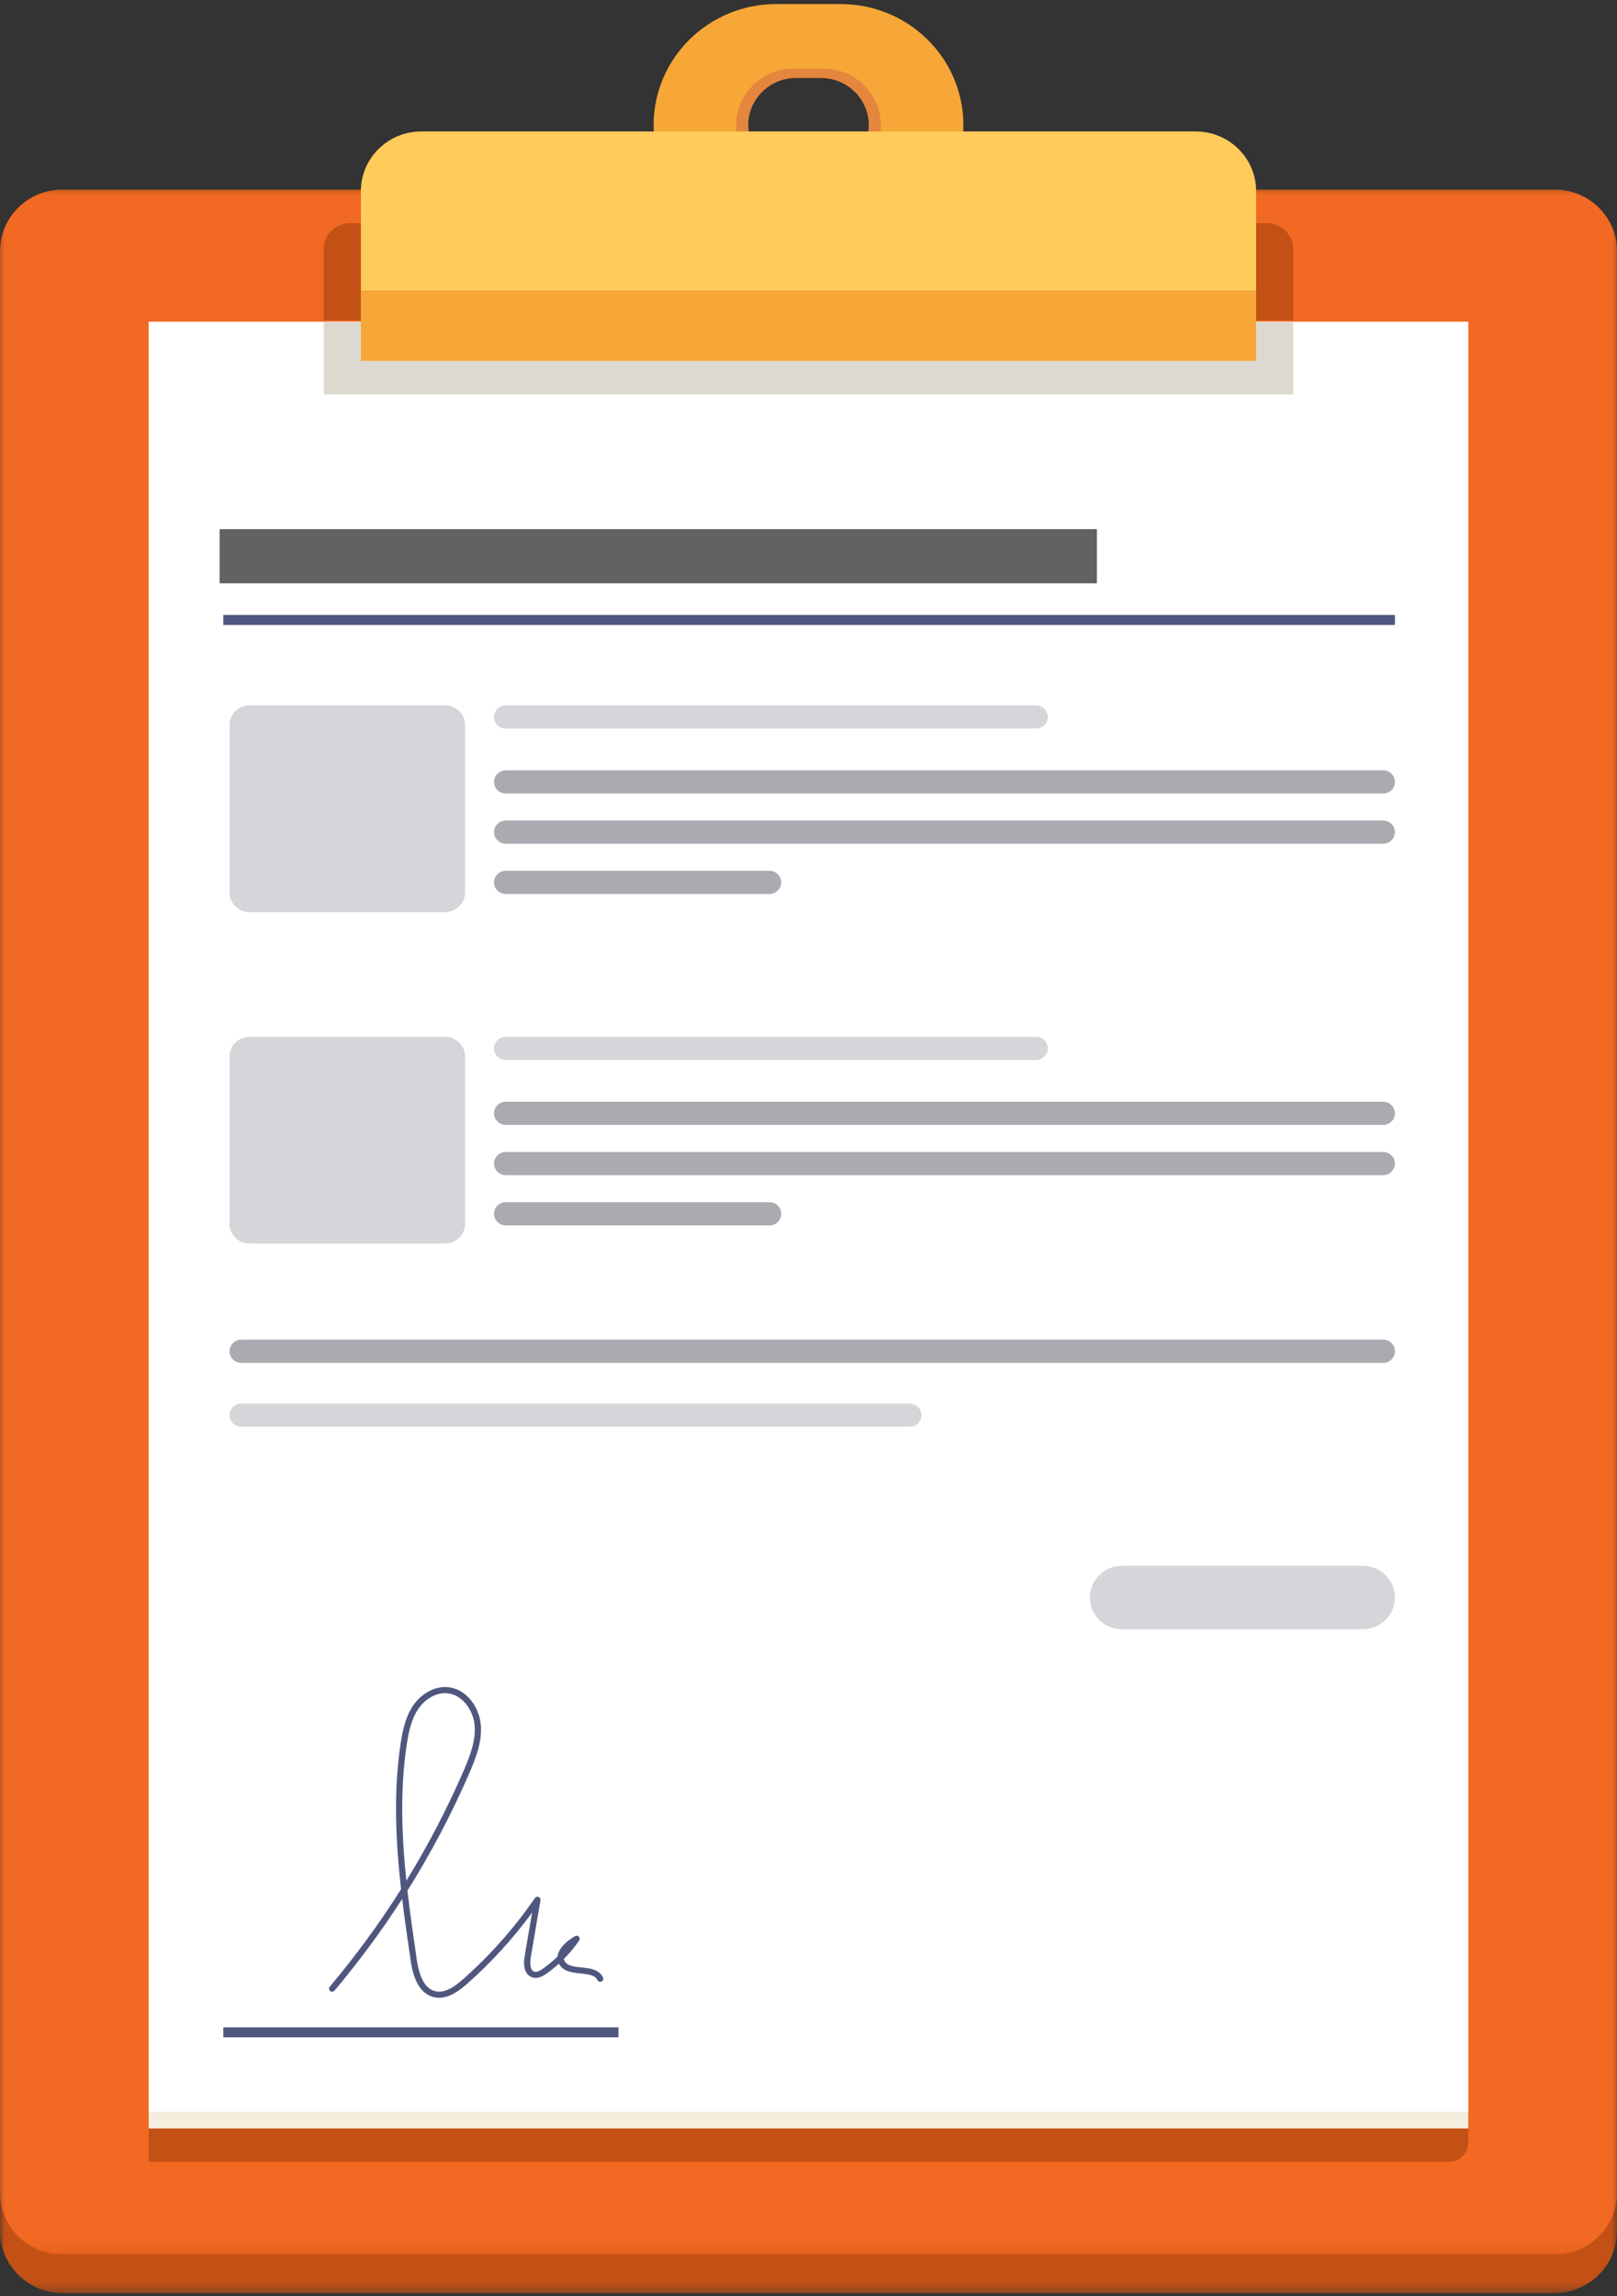 <?xml version="1.0" encoding="UTF-8"?>
<svg width="162px" height="230px" viewBox="0 0 162 230" version="1.1" xmlns="http://www.w3.org/2000/svg" xmlns:xlink="http://www.w3.org/1999/xlink">
    <rect x="0" y="0" width="162" height="230" fill="#333333" stroke="none"/>
    <!-- Generator: Sketch 59 (86127) - https://sketch.com -->
    <title>Group 52</title>
    <desc>Created with Sketch.</desc>
    <defs>
        <polygon id="path-1" points="0 0 162 0 162 210.706 0 210.706"></polygon>
        <polygon id="path-3" points="6.20689655e-05 -5.68434189e-14 162 -5.68434189e-14 162 206.827 6.20689655e-05 206.827"></polygon>
    </defs>
    <g id="web" stroke="none" stroke-width="1" fill="none" fill-rule="evenodd">
        <g id="2-Вторсырье" transform="translate(-1098, -1806)">
            <g id="Group-11" transform="translate(155, 1696)">
                <g id="Group-52" transform="translate(943, 110)">
                    <g id="Group-18">
                        <path d="M83.694,2.429 L78.306,2.429 C72.652,2.429 68.069,6.952 68.069,12.531 C68.069,18.11 72.652,22.633 78.306,22.633 L83.694,22.633 C89.348,22.633 93.931,18.11 93.931,12.531 C93.931,6.952 89.348,2.429 83.694,2.429 M82.258,17.246 L79.743,17.246 C77.104,17.246 74.965,15.135 74.965,12.531 C74.965,9.927 77.104,7.817 79.743,7.817 L82.258,7.817 C84.896,7.817 87.034,9.927 87.034,12.531 C87.034,15.135 84.896,17.246 82.258,17.246" id="Fill-1" fill="#E4863D"></path>
                        <g id="Group-5" transform="translate(0, 18.988)">
                            <mask id="mask-2" fill="white">
                                <use xlink:href="#path-1"></use>
                            </mask>
                            <g id="Clip-4"></g>
                            <path d="M155.69,210.706 L6.31,210.706 C2.825,210.706 0,207.918 0,204.478 L0,6.227 C0,2.788 2.825,0 6.31,0 L155.69,0 C159.175,0 162,2.788 162,6.227 L162,204.478 C162,207.918 159.175,210.706 155.69,210.706" id="Fill-3" fill="#C35115" mask="url(#mask-2)"></path>
                        </g>
                        <g id="Group-8" transform="translate(0, 18.988)">
                            <mask id="mask-4" fill="white">
                                <use xlink:href="#path-3"></use>
                            </mask>
                            <g id="Clip-7"></g>
                            <path d="M155.748,206.827 L6.252,206.827 C2.799,206.827 6.20689655e-05,204.064 6.20689655e-05,200.657 L6.20689655e-05,6.17 C6.20689655e-05,2.762 2.799,-5.68434189e-14 6.252,-5.68434189e-14 L155.748,-5.68434189e-14 C159.201,-5.68434189e-14 162,2.762 162,6.17 L162,200.657 C162,204.064 159.201,206.827 155.748,206.827" id="Fill-6" fill="#F16922" mask="url(#mask-4)"></path>
                        </g>
                        <polygon id="Fill-9" fill="#F3EEDD" points="14.897 213.207 147.103 213.207 147.103 32.238 14.897 32.238"></polygon>
                        <path d="M147.104,213.207 L14.897,213.207 L14.897,216.525 L145.189,216.525 C146.246,216.525 147.104,215.679 147.104,214.636 L147.104,213.207 Z" id="Fill-11" fill="#C35115"></path>
                        <polygon id="Fill-12" fill="#FFFFFF" points="14.897 211.522 147.103 211.522 147.103 32.238 14.897 32.238"></polygon>
                        <path d="M82.508,18.188 L79.492,18.188 C76.326,18.188 73.758,15.656 73.758,12.531 C73.758,9.407 76.326,6.874 79.492,6.874 L82.508,6.874 C85.675,6.874 88.241,9.407 88.241,12.531 C88.241,15.656 85.675,18.188 82.508,18.188 M84.233,0.408 L77.767,0.408 C70.983,0.408 65.483,5.836 65.483,12.531 C65.483,19.226 70.983,24.654 77.767,24.654 L84.233,24.654 C91.017,24.654 96.517,19.226 96.517,12.531 C96.517,5.836 91.017,0.408 84.233,0.408" id="Fill-13" fill="#F6A737"></path>
                        <polygon id="Fill-14" fill="#DDD9D1" points="32.431 39.507 129.569 39.507 129.569 32.234 32.431 32.234"></polygon>
                        <path d="M129.569,32.081 L32.431,32.081 L32.431,24.96 C32.431,23.522 33.612,22.357 35.069,22.357 L126.931,22.357 C128.388,22.357 129.569,23.522 129.569,24.96 L129.569,32.081 Z" id="Fill-15" fill="#C35115"></path>
                        <path d="M125.845,36.139 L36.155,36.139 L36.155,19.141 C36.155,15.843 38.865,13.169 42.207,13.169 L119.793,13.169 C123.136,13.169 125.845,15.843 125.845,19.141 L125.845,36.139 Z" id="Fill-16" fill="#FFCB5A"></path>
                        <polygon id="Fill-17" fill="#F6A737" points="36.155 36.139 125.845 36.139 125.845 29.095 36.155 29.095"></polygon>
                    </g>
                    <g id="Group-51" transform="translate(22, 53)">
                        <line x1="0.373" y1="9.098" x2="117.752" y2="9.098" id="Stroke-19" stroke="#4F577F"></line>
                        <line x1="0.373" y1="150.565" x2="39.964" y2="150.565" id="Stroke-21" stroke="#4F577F"></line>
                        <path d="M22.586,38.362 L3.003,38.362 C1.894,38.362 0.994,37.479 0.994,36.389 L0.994,19.623 C0.994,18.533 1.894,17.65 3.003,17.65 L22.586,17.65 C23.695,17.65 24.594,18.533 24.594,19.623 L24.594,36.389 C24.594,37.479 23.695,38.362 22.586,38.362" id="Fill-23" fill="#D4D6D9"></path>
                        <path d="M81.789,19.975 L28.676,19.975 C28.022,19.975 27.493,19.454 27.493,18.813 C27.493,18.17 28.022,17.65 28.676,17.65 L81.789,17.65 C82.443,17.65 82.973,18.17 82.973,18.813 C82.973,19.454 82.443,19.975 81.789,19.975" id="Fill-25" fill="#D4D6D9"></path>
                        <path d="M116.568,26.481 L28.676,26.481 C28.022,26.481 27.493,25.96 27.493,25.319 C27.493,24.677 28.022,24.156 28.676,24.156 L116.568,24.156 C117.222,24.156 117.752,24.677 117.752,25.319 C117.752,25.96 117.222,26.481 116.568,26.481" id="Fill-27" fill="#ACAAB1"></path>
                        <polygon id="Fill-27" fill="#626264" points="-1.29318778e-12 5.428 -1.29318778e-12 -4.97379915e-14 87.892 -4.97379915e-14 87.892 5.428"></polygon>
                        <path d="M116.568,31.513 L28.676,31.513 C28.022,31.513 27.493,30.992 27.493,30.351 C27.493,29.709 28.022,29.188 28.676,29.188 L116.568,29.188 C117.222,29.188 117.752,29.709 117.752,30.351 C117.752,30.992 117.222,31.513 116.568,31.513" id="Fill-29" fill="#ACAAB1"></path>
                        <path d="M55.084,36.545 L28.677,36.545 C28.023,36.545 27.492,36.024 27.492,35.383 C27.492,34.741 28.023,34.22 28.677,34.22 L55.084,34.22 C55.738,34.22 56.268,34.741 56.268,35.383 C56.268,36.024 55.738,36.545 55.084,36.545" id="Fill-31" fill="#ACAAB1"></path>
                        <path d="M22.586,71.559 L3.003,71.559 C1.894,71.559 0.994,70.676 0.994,69.587 L0.994,52.82 C0.994,51.73 1.894,50.847 3.003,50.847 L22.586,50.847 C23.695,50.847 24.594,51.73 24.594,52.82 L24.594,69.587 C24.594,70.676 23.695,71.559 22.586,71.559" id="Fill-33" fill="#D4D6D9"></path>
                        <path d="M81.789,53.172 L28.676,53.172 C28.022,53.172 27.493,52.652 27.493,52.01 C27.493,51.368 28.022,50.847 28.676,50.847 L81.789,50.847 C82.443,50.847 82.973,51.368 82.973,52.01 C82.973,52.652 82.443,53.172 81.789,53.172" id="Fill-35" fill="#D4D6D9"></path>
                        <path d="M116.568,59.678 L28.676,59.678 C28.022,59.678 27.493,59.158 27.493,58.516 C27.493,57.874 28.022,57.353 28.676,57.353 L116.568,57.353 C117.222,57.353 117.752,57.874 117.752,58.516 C117.752,59.158 117.222,59.678 116.568,59.678" id="Fill-37" fill="#ACAAB1"></path>
                        <path d="M116.568,64.71 L28.676,64.71 C28.022,64.71 27.493,64.19 27.493,63.548 C27.493,62.906 28.022,62.385 28.676,62.385 L116.568,62.385 C117.222,62.385 117.752,62.906 117.752,63.548 C117.752,64.19 117.222,64.71 116.568,64.71" id="Fill-39" fill="#ACAAB1"></path>
                        <path d="M55.084,69.742 L28.677,69.742 C28.023,69.742 27.492,69.222 27.492,68.58 C27.492,67.938 28.023,67.417 28.677,67.417 L55.084,67.417 C55.738,67.417 56.268,67.938 56.268,68.58 C56.268,69.222 55.738,69.742 55.084,69.742" id="Fill-41" fill="#ACAAB1"></path>
                        <path d="M116.568,83.51 L2.178,83.51 C1.524,83.51 0.994,82.99 0.994,82.348 C0.994,81.706 1.524,81.185 2.178,81.185 L116.568,81.185 C117.222,81.185 117.752,81.706 117.752,82.348 C117.752,82.99 117.222,83.51 116.568,83.51" id="Fill-43" fill="#ACAAB1"></path>
                        <path d="M69.135,89.915 L2.178,89.915 C1.524,89.915 0.994,89.394 0.994,88.752 C0.994,88.11 1.524,87.589 2.178,87.589 L69.135,87.589 C69.789,87.589 70.319,88.11 70.319,88.752 C70.319,89.394 69.789,89.915 69.135,89.915" id="Fill-45" fill="#D4D6D9"></path>
                        <path d="M22.592,116.591 C21.59,116.591 20.541,117.214 19.874,118.221 C19.205,119.231 18.943,120.48 18.759,121.679 C18.065,126.203 18.241,130.872 18.711,135.378 C20.88,131.85 22.797,128.172 24.448,124.368 C25.088,122.893 25.699,121.323 25.544,119.759 C25.4,118.307 24.33,116.729 22.791,116.6 C22.725,116.594 22.658,116.591 22.592,116.591 M21.995,147.104 C21.814,147.104 21.63,147.083 21.444,147.038 C19.613,146.586 19.253,144.129 19.135,143.321 C18.845,141.349 18.545,139.299 18.292,137.204 C16.237,140.399 13.973,143.467 11.51,146.388 C11.401,146.517 11.206,146.536 11.073,146.428 C10.941,146.32 10.923,146.128 11.032,145.999 C13.643,142.902 16.03,139.638 18.179,136.231 C17.642,131.445 17.4,126.443 18.145,121.588 C18.34,120.321 18.62,118.995 19.354,117.888 C20.188,116.629 21.559,115.878 22.844,115.992 C24.776,116.154 25.995,118.024 26.162,119.7 C26.331,121.407 25.69,123.06 25.019,124.608 C23.251,128.683 21.178,132.615 18.82,136.374 C19.088,138.727 19.426,141.029 19.749,143.235 C20.031,145.159 20.636,146.209 21.595,146.446 C22.589,146.694 23.604,145.939 24.377,145.257 C27.107,142.846 29.532,140.109 31.584,137.121 C31.665,137.002 31.82,136.955 31.956,137.008 C32.092,137.062 32.171,137.2 32.147,137.342 L31.176,143.043 C31.139,143.256 30.987,144.323 31.534,144.485 C31.814,144.566 32.157,144.358 32.425,144.167 C32.936,143.801 33.416,143.403 33.863,142.971 C33.939,142.171 34.743,141.424 35.616,140.928 C35.74,140.857 35.899,140.88 35.998,140.983 C36.097,141.088 36.11,141.245 36.029,141.362 C35.573,142.028 35.059,142.647 34.493,143.215 C34.504,143.286 34.527,143.356 34.561,143.423 C34.812,143.916 35.507,143.988 36.243,144.064 C37.08,144.151 38.029,144.249 38.41,145.067 C38.481,145.22 38.413,145.401 38.257,145.471 C38.1,145.541 37.916,145.473 37.846,145.321 C37.611,144.819 36.915,144.747 36.177,144.671 C35.348,144.585 34.409,144.488 34.006,143.696 C34.004,143.693 34.003,143.689 34.001,143.685 C33.618,144.031 33.214,144.357 32.79,144.661 C32.406,144.935 31.895,145.23 31.355,145.068 C30.657,144.862 30.368,144.087 30.563,142.942 L31.307,138.577 C29.404,141.175 27.216,143.57 24.792,145.711 C24.033,146.38 23.06,147.104 21.995,147.104" id="Fill-47" fill="#4F577F"></path>
                        <path d="M114.515,110.19 L90.425,110.19 C88.637,110.19 87.188,108.766 87.188,107.01 C87.188,105.254 88.637,103.831 90.425,103.831 L114.515,103.831 C116.303,103.831 117.752,105.254 117.752,107.01 C117.752,108.766 116.303,110.19 114.515,110.19" id="Fill-49" fill="#D4D6D9"></path>
                    </g>
                </g>
            </g>
        </g>
    </g>
</svg>